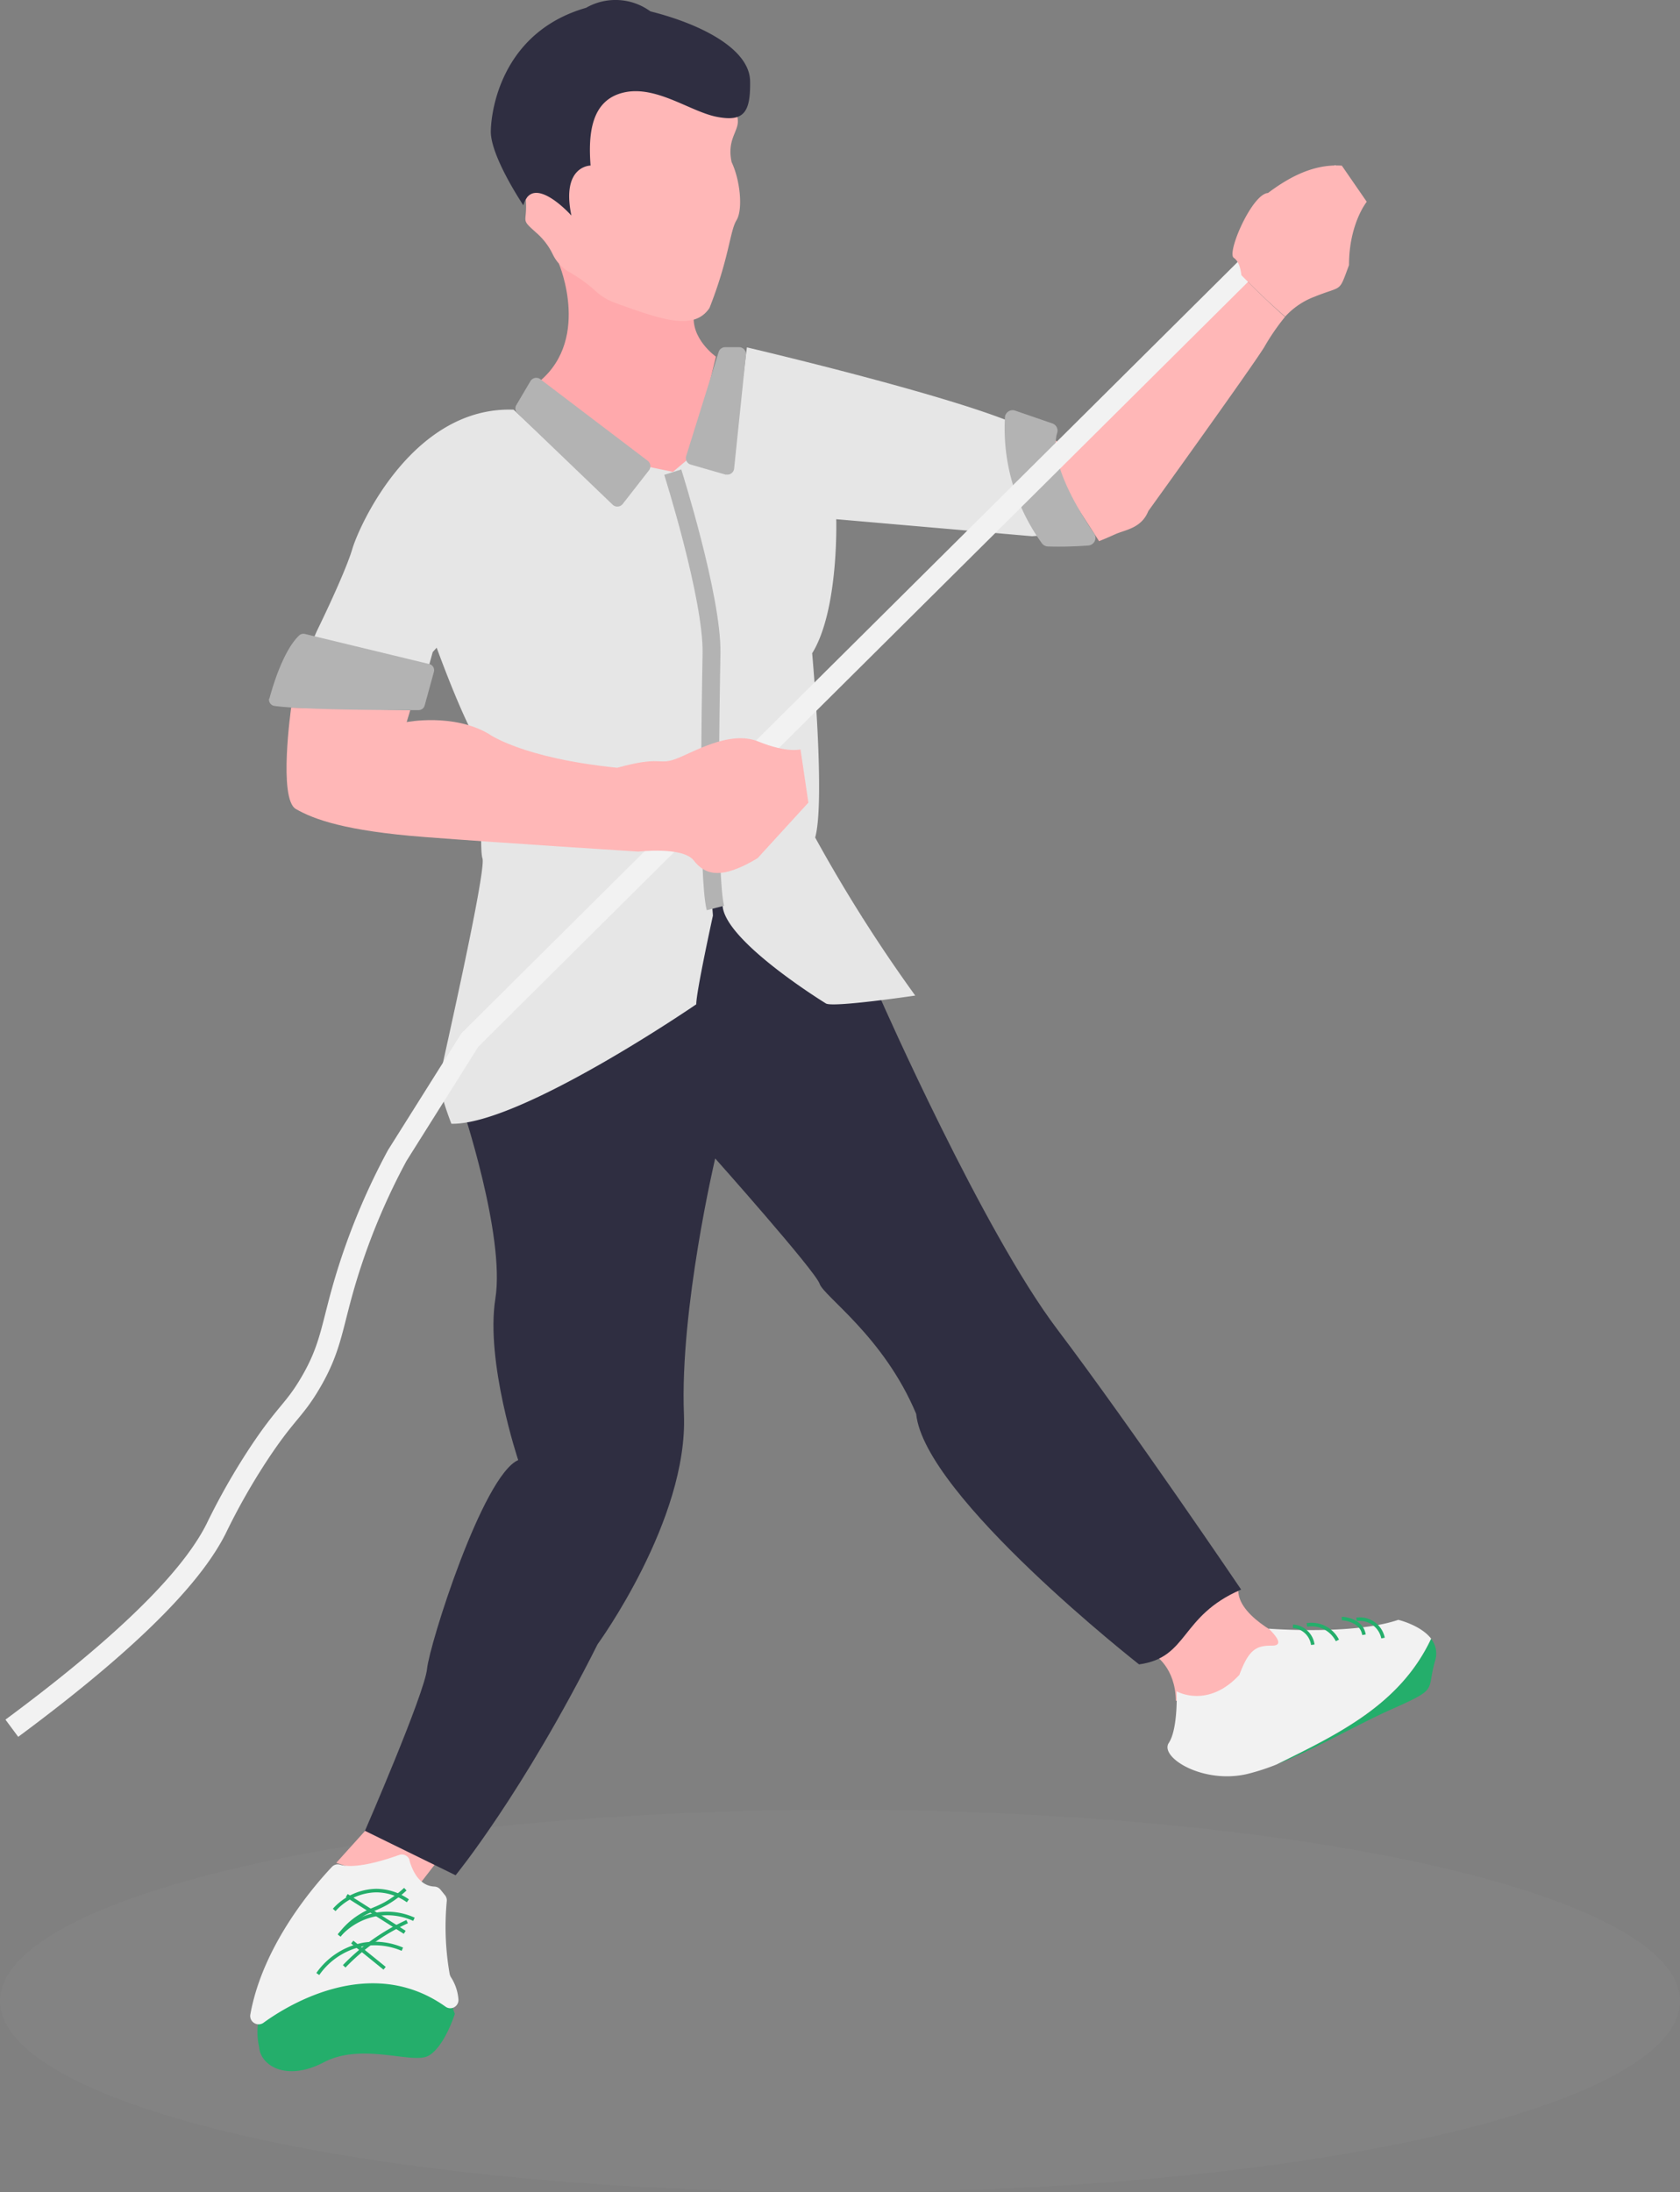 <svg xmlns="http://www.w3.org/2000/svg" viewBox="0 0 283.93 370.52"><rect x="0" y="0" width="283.93" height="370.52" fill="#808080" stroke="none"/><defs><style>.cls-1,.cls-10{fill:#f2f2f2;}.cls-1{opacity:0.03;}.cls-2{fill:#ffa9ac;}.cls-3{fill:#24ae6b;}.cls-4{fill:#ffb7b7;}.cls-5{fill:#2f2e41;}.cls-6{fill:#e6e6e6;}.cls-7{fill:#b3b3b3;}.cls-11,.cls-8,.cls-9{fill:none;stroke-miterlimit:10;}.cls-8{stroke:#f2f2f2;stroke-width:3.62px;}.cls-9{stroke:#b3b3b3;stroke-width:3.02px;}.cls-11{stroke:#24ae6b;stroke-width:0.6px;}</style></defs><g id="Layer_2" data-name="Layer 2"><g id="display"><g id="zach"><ellipse class="cls-1" cx="141.97" cy="338.2" rx="141.97" ry="32.32"/><g id="Layer_2-2" data-name="Layer 2-2"><path class="cls-2" d="M94.46,44.57s5.76,13.5-4.19,20.59l24.54,20.48L121,60.28s-4.4-3.08-3.69-7.39S94.46,44.57,94.46,44.57Z"/><path class="cls-3" d="M76.87,340.37s-1.78,5.63-4.48,7.09-11.17-2.31-17.64,1.08S44,349,43.8,346a11.25,11.25,0,0,1,.08-5.38l18.35-8.57L76,338Z"/><path class="cls-4" d="M209.79,46.52v.29s-4.28,5.58-7.63,7.33c-4.08.3-11.56,11.09-16.16,17s-7.58,3.32-7.58,3.32l-2.77,1.31,10.1,15.69s1-.38,2.69-1.15,4.47-1,5.63-3.93c0,0,17.11-23.74,19.57-27.67a37.55,37.55,0,0,1,3.53-5.15C214.62,51.29,212.16,48.93,209.79,46.52Z"/><polygon class="cls-4" points="74.02 314.43 70.26 319.29 56.83 314.84 62.91 308.1 74.02 314.43"/><path class="cls-4" d="M208.42,287.43l9.94-10s-9-3.83-9.08-8.54l-7.85,2.61-6.24,8.25s3.46,2.08,3.54,7.7Z"/><path class="cls-5" d="M209.76,268.65s-18.5-27.34-31.09-44S148.91,169,148.91,169l-3.12-13.89-20.71-5.29L78.43,179l-.41,7.8s7.4,22,5.7,32.68,3.86,27.29,3.86,27.29c-6,2.62-15,31.14-15.41,35.3s-10.49,27.36-10.49,27.36L77,316.94S88.3,303.17,101,277.89c0,0,15.31-21,14.59-38.84s5.28-43.26,5.28-43.26,16.91,19,17.64,21.17,10.86,8.94,16.33,22c1.34,13.88,37.67,42.34,37.67,42.34C200.92,280.15,199.38,273.12,209.76,268.65Z"/><path class="cls-6" d="M82,127.43s-1.15,15.49-.46,17.65-6.94,35.45-7.25,37.22,2,7.63,2,7.63c11.63.23,41.38-20.19,41.38-20.19,0-2.16,2.82-15,2.82-15l-.61-7.78.93-3.51.88,4.78.43,4.47c-.31,6,17.47,16.9,17.47,16.9,1.21.72,15.09-1.34,15.09-1.34a255.74,255.74,0,0,1-16.91-26.71c1.75-6.27-.51-31.14-.51-31.14,4.53-7.29,4.07-22.66,4.07-22.66l33.12,2.88,6.93-.6c-11.47-10-7.21-17.18-7.21-17.18-8.87-5-47.94-14.14-47.94-14.14l-2.62,21-6.41-2.89-3.47,2.93-4.1-.85-5.48,6.53L86.8,69.24c-16.91-.6-26,19.32-27.26,23.55s-6,13.88-6,13.88l-5.24,12.07,22.34.47,2.49-9,6.4-7.09-8.09-.31S78.1,122.65,82,127.43Z"/><path class="cls-7" d="M184.9,90.17c-6.9-10.27-6.85-15-6.23-17a1.29,1.29,0,0,0-.83-1.61l-6.27-2.16a1.31,1.31,0,0,0-1.67.81,1.28,1.28,0,0,0-.06.33,33.15,33.15,0,0,0,6.23,21.26,1.31,1.31,0,0,0,1.07.56,66.81,66.81,0,0,0,6.8-.16,1.31,1.31,0,0,0,1-2Z"/><path class="cls-7" d="M87.26,68.46l2.36-4A1.15,1.15,0,0,1,91.19,64l.12.08,18.16,13.8a1.15,1.15,0,0,1,.21,1.61h0l-4.44,5.69a1.16,1.16,0,0,1-1.62.19l-.08-.07L87.46,69.87A1.15,1.15,0,0,1,87.26,68.46Z"/><path class="cls-7" d="M122.56,58.68h2.36a1.16,1.16,0,0,1,1.15,1.16s0,.07,0,.11l-2,19.26a1.14,1.14,0,0,1-1.26,1l-.2,0-5.87-1.69a1.14,1.14,0,0,1-.78-1.42v0l5.48-17.56A1.15,1.15,0,0,1,122.56,58.68Z"/><path class="cls-8" d="M226.93,29.18,79.42,175.76,67.14,195.29a112.23,112.23,0,0,0-8.21,19.32c-2.93,9.23-2.68,12.76-6.58,19.31-2.67,4.49-4,4.83-8.45,11.51a111.1,111.1,0,0,0-7.38,12.95C33.19,265,24.63,275.33,2,292.09"/><path class="cls-9" d="M113.7,79.8s6.71,21.2,6.55,30.6-.68,37.88.66,43.06"/><path class="cls-4" d="M49.21,119.6S47,135,50,136.73s8.31,3.7,21.67,4.73,36.22,2.47,36.22,2.47,7.51-.88,9.35,1.49,4.52,3.4,10.79-.37l8.59-9.4-1.33-9s-2.21.67-7.14-1.33-11.25,2-14.08,3-2.41-.6-9.76,1.44c-16.15-1.64-21.7-5.72-21.7-5.72-6-3.54-13.88-2-13.88-2l.6-2"/><path class="cls-7" d="M45.55,118c.65-2.41,2.42-8.14,5-10.59a1.05,1.05,0,0,1,1-.26l21,5.08a1.07,1.07,0,0,1,.79,1.29v0l-1.57,5.72a1.07,1.07,0,0,1-1,.78c-3.7,0-19.12,0-24.39-.71a1.07,1.07,0,0,1-.91-1.2Z"/><path class="cls-10" d="M75.51,321.28A46.21,46.21,0,0,0,76,333.65a2.07,2.07,0,0,0,.18.47,8,8,0,0,1,1.3,3.84,1.38,1.38,0,0,1-1.29,1.45,1.36,1.36,0,0,1-.88-.25c-12.93-9.2-27.3.17-30.79,2.72a1.4,1.4,0,0,1-1.61,0h0a1.39,1.39,0,0,1-.61-1.36c2.15-12.08,11.2-22.24,13.8-25a1.36,1.36,0,0,1,1.4-.36c1.11.34,3.82.53,9.93-1.64a1.37,1.37,0,0,1,1.77.79s0,.08,0,.12c.49,1.71,1.65,4.33,4.23,4.42a1.4,1.4,0,0,1,1,.5l.7.87A1.39,1.39,0,0,1,75.51,321.28Z"/><path class="cls-11" d="M53.71,333.63a12.15,12.15,0,0,1,7.74-5,11.76,11.76,0,0,1,6.55.81"/><path class="cls-11" d="M57.33,327.08a11.11,11.11,0,0,1,6.43-3.55,10.9,10.9,0,0,1,6.2.85"/><path class="cls-11" d="M56.48,322.8a9.79,9.79,0,0,1,7.09-3.27,9.3,9.3,0,0,1,5.36,1.73"/><path class="cls-11" d="M58.17,332.33a34.85,34.85,0,0,1,10.64-7.55"/><path class="cls-11" d="M59.53,328.23,65,332.66"/><path class="cls-11" d="M58.6,320.37l9.8,6.21"/><path class="cls-11" d="M68.5,319.29a17.63,17.63,0,0,1-3.27,2.42c-1.82,1-2.72,1.11-4.16,2a12.39,12.39,0,0,0-3.74,3.43"/><path class="cls-3" d="M215.71,298.23c6.4-2.52,13.48-6.68,19.68-9.44,7.85-3.49,5.66-2.93,7.14-8.07a4,4,0,0,0-.68-3.76C236.62,288.12,226.11,293.09,215.71,298.23Z"/><path class="cls-10" d="M236.32,273.77c-7.65,2.62-21.92,1.49-21.92,1.49s3.22,2.88.61,2.87-3.91.52-5.55,4.94c-5.36,5.79-10.6,2.78-10.6,2.78s.26,6.32-1.33,8.73,5.75,7,13.28,5.24a37.3,37.3,0,0,0,4.93-1.6c10.4-5.15,20.9-10.11,26.13-21.27C240.1,274.66,236.32,273.77,236.32,273.77Z"/><path class="cls-11" d="M218.52,274.86a3.62,3.62,0,0,1,3.35,3.12"/><path class="cls-11" d="M220.87,274.63a4.89,4.89,0,0,1,5.16,2.62"/><path class="cls-11" d="M226.77,273.55c.3,0,2.57.19,3.46,1.85a3.1,3.1,0,0,1,.29.89"/><path class="cls-11" d="M229.25,273.69a4,4,0,0,1,4.49,3.16"/><path class="cls-4" d="M222.21,50.13c4.77-1.93,4-.54,5.78-5.32,0-7,3-10.71,3-10.71L226.78,28c-5.32-.38-9.79,2.62-12.49,4.62-2.7.16-7,10.1-5.78,10.95,1,.67,1.21,2.28,1.29,2.94,2.37,2.41,4.83,4.77,7.4,7A12.84,12.84,0,0,1,222.21,50.13Z"/><path class="cls-4" d="M96.23,46a23.69,23.69,0,0,1,4.22,3,9.85,9.85,0,0,0,3.62,2.23c8.1,2.93,13.24,4.64,15.83.84,3.34-8.45,3.44-13,4.57-14.84s.61-6.84-.82-9.82c-.92-4.26,1.64-5.39.93-7.76S105.15,13,105.15,13l-7.51,6L95.19,32.75s-3.47-2.53-6.69-1.11c-.5.22,1,1.66.36,2,.31,4.32-1.08,3.14,1.85,5.76A11.34,11.34,0,0,1,93.43,43,6.93,6.93,0,0,0,96.23,46Z"/><path class="cls-5" d="M88.45,34.7s-5.6-8.32-5.5-12.58,2.31-16.84,16.1-20.8a10,10,0,0,1,10.87.6c8.78,2.21,16.75,6.42,16.85,11.77s-1.08,6.93-5.6,6.06-10.26-5.39-15.77-4.11-6,7-5.59,12.34c0,0-5,0-3.24,8.46C96.57,36.41,90,29.12,88.45,34.7Z"/></g></g></g></g></svg>